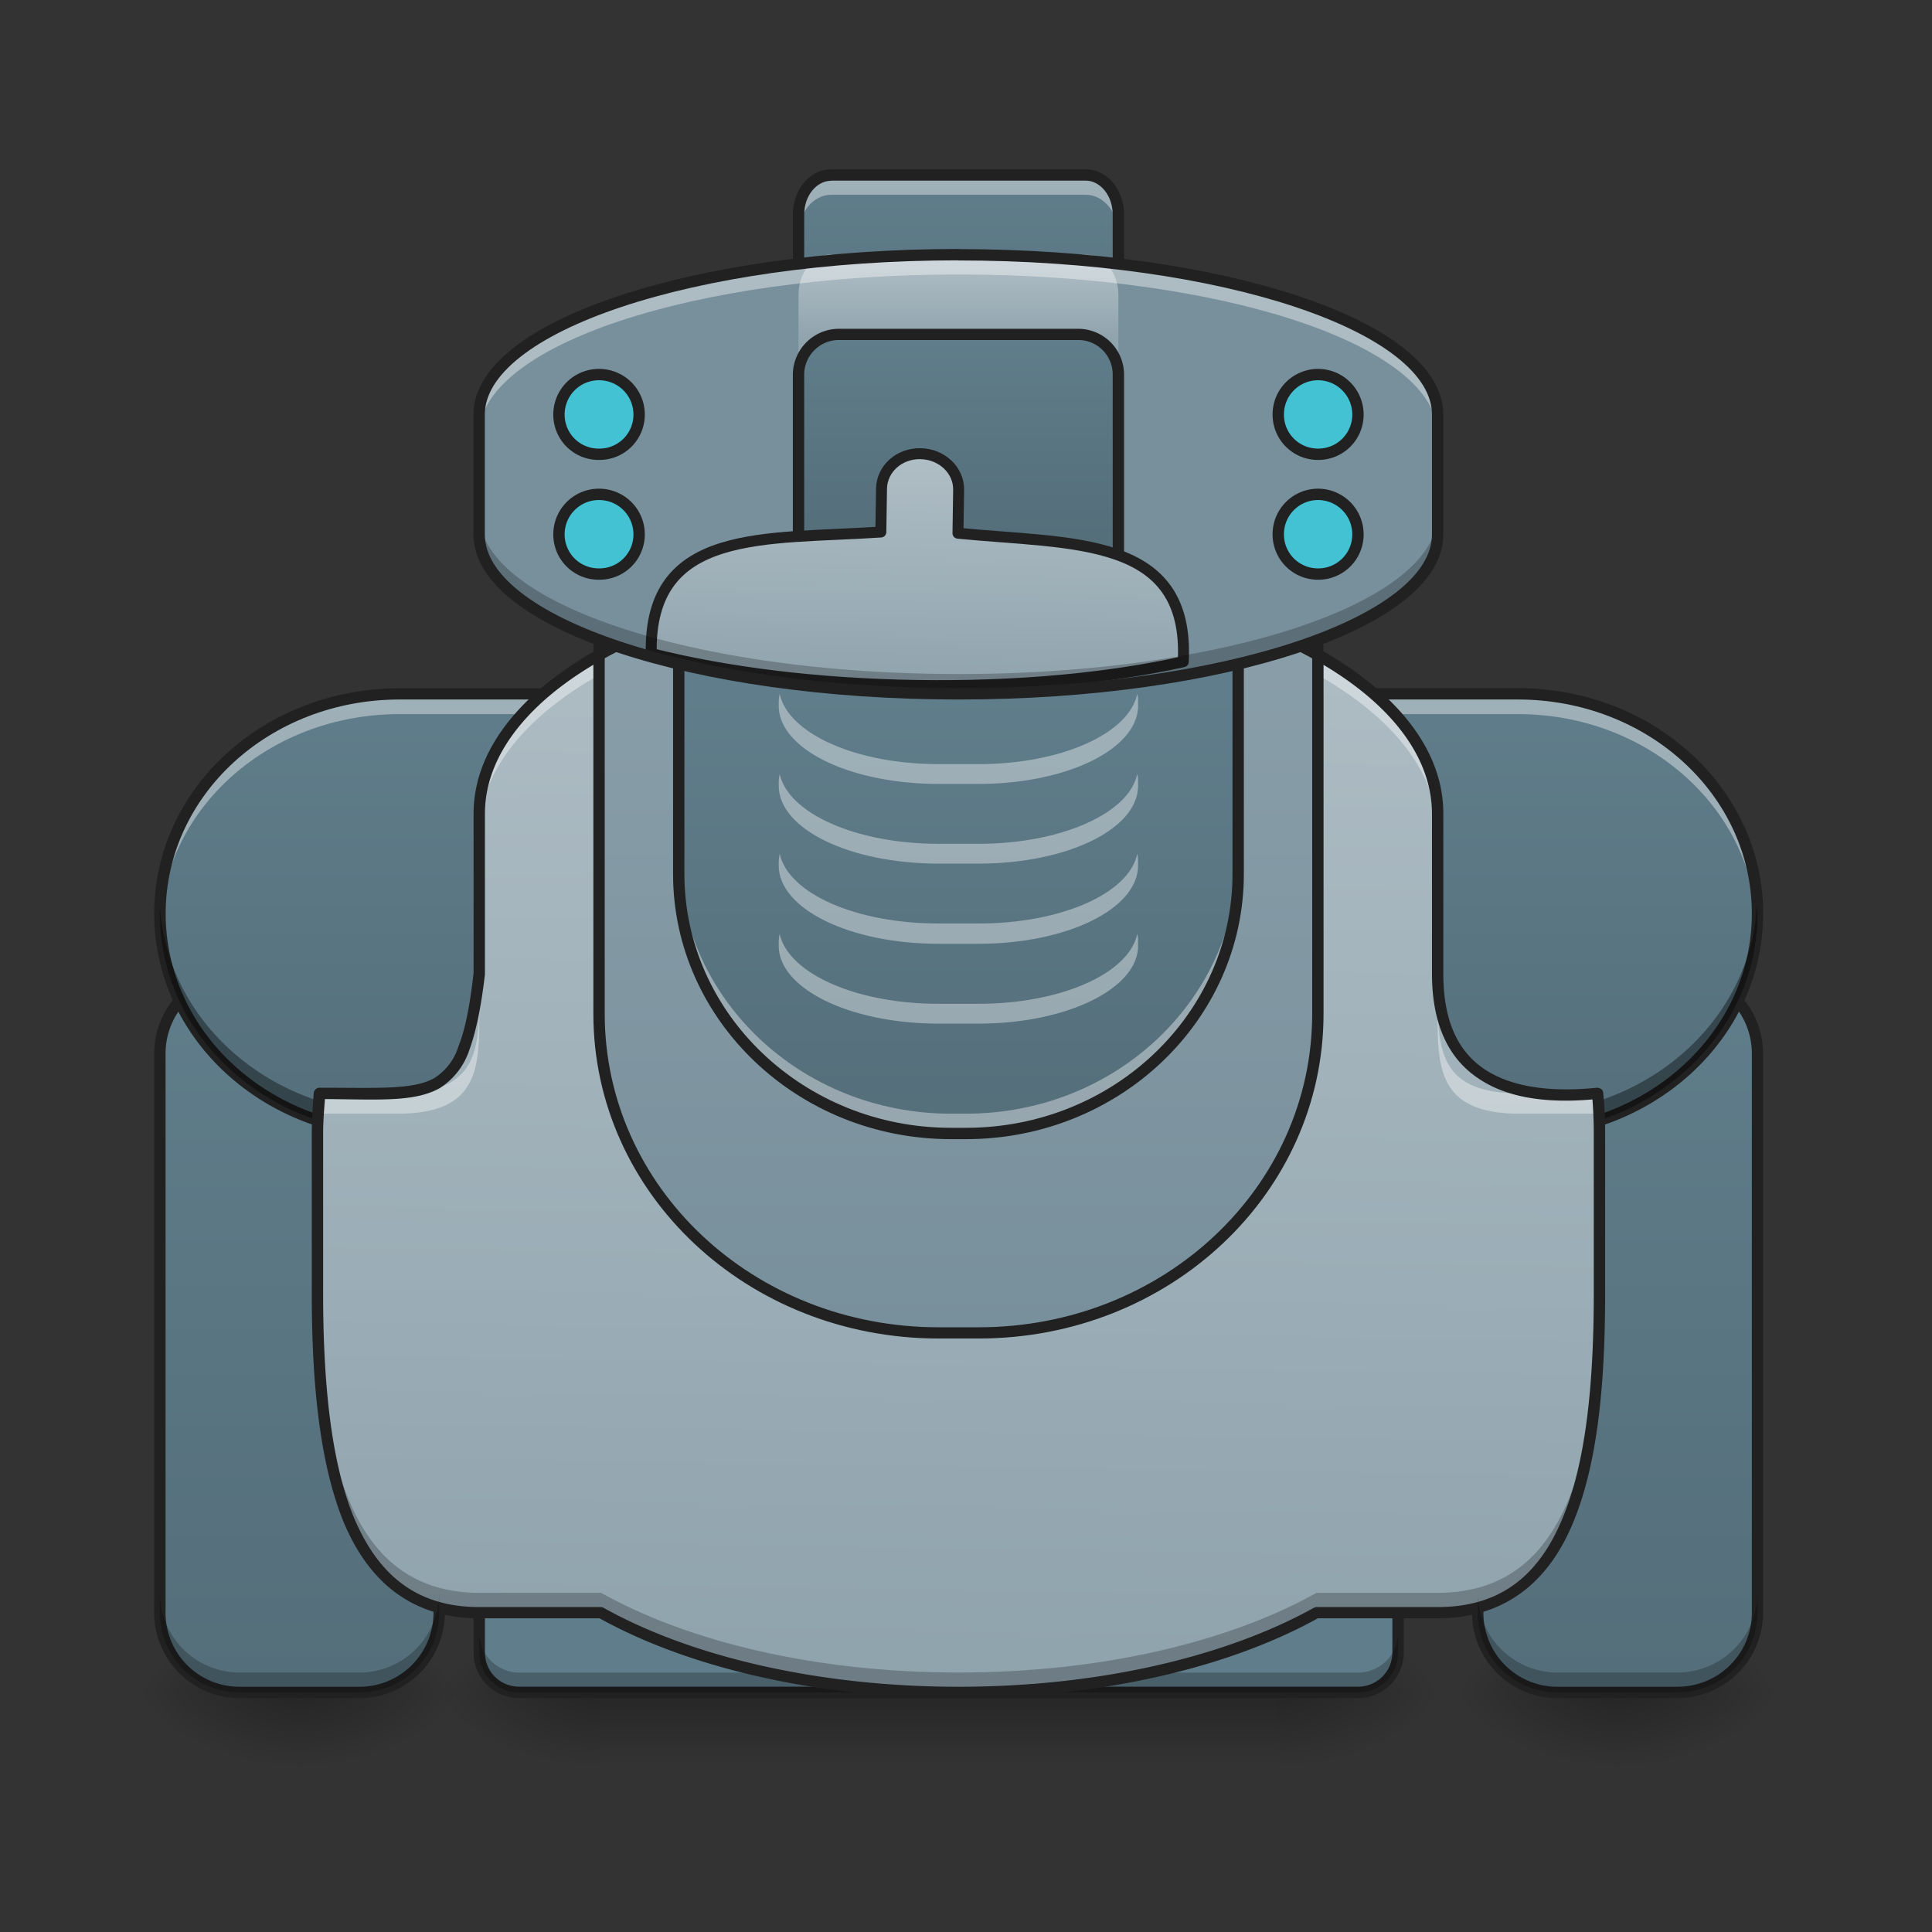 <svg xmlns="http://www.w3.org/2000/svg" width="16pt" height="16pt" viewBox="0 0 16 16"><rect x="0" y="0" width="16" height="16" fill="#333333" stroke="none"/><defs><linearGradient id="a" gradientUnits="userSpaceOnUse" x1="254" y1="233.5" x2="254" y2="254.667" gradientTransform="matrix(.031 0 0 .031 -1.323 6.72)"><stop offset="0" stop-opacity=".275"/><stop offset="1" stop-opacity="0"/></linearGradient><radialGradient id="b" gradientUnits="userSpaceOnUse" cx="450.909" cy="189.579" fx="450.909" fy="189.579" r="21.167" gradientTransform="matrix(0 -.039 -.07 0 23.75 31.798)"><stop offset="0" stop-opacity=".314"/><stop offset=".222" stop-opacity=".275"/><stop offset="1" stop-opacity="0"/></radialGradient><radialGradient id="c" gradientUnits="userSpaceOnUse" cx="450.909" cy="189.579" fx="450.909" fy="189.579" r="21.167" gradientTransform="matrix(0 .039 .07 0 -8.204 -3.764)"><stop offset="0" stop-opacity=".314"/><stop offset=".222" stop-opacity=".275"/><stop offset="1" stop-opacity="0"/></radialGradient><radialGradient id="d" gradientUnits="userSpaceOnUse" cx="450.909" cy="189.579" fx="450.909" fy="189.579" r="21.167" gradientTransform="matrix(0 -.039 .07 0 -8.204 31.798)"><stop offset="0" stop-opacity=".314"/><stop offset=".222" stop-opacity=".275"/><stop offset="1" stop-opacity="0"/></radialGradient><radialGradient id="e" gradientUnits="userSpaceOnUse" cx="450.909" cy="189.579" fx="450.909" fy="189.579" r="21.167" gradientTransform="matrix(0 .039 -.07 0 23.75 -3.764)"><stop offset="0" stop-opacity=".314"/><stop offset=".222" stop-opacity=".275"/><stop offset="1" stop-opacity="0"/></radialGradient><radialGradient id="f" gradientUnits="userSpaceOnUse" cx="450.909" cy="189.579" fx="450.909" fy="189.579" r="21.167" gradientTransform="matrix(0 -.039 -.07 0 15.646 31.798)"><stop offset="0" stop-opacity=".314"/><stop offset=".222" stop-opacity=".275"/><stop offset="1" stop-opacity="0"/></radialGradient><radialGradient id="g" gradientUnits="userSpaceOnUse" cx="450.909" cy="189.579" fx="450.909" fy="189.579" r="21.167" gradientTransform="matrix(0 .039 .07 0 -10.685 -3.764)"><stop offset="0" stop-opacity=".314"/><stop offset=".222" stop-opacity=".275"/><stop offset="1" stop-opacity="0"/></radialGradient><radialGradient id="h" gradientUnits="userSpaceOnUse" cx="450.909" cy="189.579" fx="450.909" fy="189.579" r="21.167" gradientTransform="matrix(0 -.039 .07 0 -10.685 31.798)"><stop offset="0" stop-opacity=".314"/><stop offset=".222" stop-opacity=".275"/><stop offset="1" stop-opacity="0"/></radialGradient><radialGradient id="i" gradientUnits="userSpaceOnUse" cx="450.909" cy="189.579" fx="450.909" fy="189.579" r="21.167" gradientTransform="matrix(0 .039 -.07 0 15.646 -3.764)"><stop offset="0" stop-opacity=".314"/><stop offset=".222" stop-opacity=".275"/><stop offset="1" stop-opacity="0"/></radialGradient><linearGradient id="j" gradientUnits="userSpaceOnUse" x1="74.083" y1="233.5" x2="74.083" y2="43" gradientTransform="matrix(.031 0 0 .031 0 6.72)"><stop offset="0" stop-color="#546e7a"/><stop offset="1" stop-color="#607d8b"/></linearGradient><radialGradient id="k" gradientUnits="userSpaceOnUse" cx="450.909" cy="189.579" fx="450.909" fy="189.579" r="21.167" gradientTransform="matrix(0 -.039 -.07 0 26.561 31.798)"><stop offset="0" stop-opacity=".314"/><stop offset=".222" stop-opacity=".275"/><stop offset="1" stop-opacity="0"/></radialGradient><radialGradient id="l" gradientUnits="userSpaceOnUse" cx="450.909" cy="189.579" fx="450.909" fy="189.579" r="21.167" gradientTransform="matrix(0 .039 .07 0 .23 -3.764)"><stop offset="0" stop-opacity=".314"/><stop offset=".222" stop-opacity=".275"/><stop offset="1" stop-opacity="0"/></radialGradient><radialGradient id="m" gradientUnits="userSpaceOnUse" cx="450.909" cy="189.579" fx="450.909" fy="189.579" r="21.167" gradientTransform="matrix(0 -.039 .07 0 .23 31.798)"><stop offset="0" stop-opacity=".314"/><stop offset=".222" stop-opacity=".275"/><stop offset="1" stop-opacity="0"/></radialGradient><radialGradient id="n" gradientUnits="userSpaceOnUse" cx="450.909" cy="189.579" fx="450.909" fy="189.579" r="21.167" gradientTransform="matrix(0 .039 -.07 0 26.561 -3.764)"><stop offset="0" stop-opacity=".314"/><stop offset=".222" stop-opacity=".275"/><stop offset="1" stop-opacity="0"/></radialGradient><linearGradient id="o" gradientUnits="userSpaceOnUse" x1="433.917" y1="233.5" x2="433.917" y2="43" gradientTransform="matrix(.031 0 0 .031 0 6.72)"><stop offset="0" stop-color="#546e7a"/><stop offset="1" stop-color="#607d8b"/></linearGradient><linearGradient id="p" gradientUnits="userSpaceOnUse" x1="254" y1="95.917" x2="254" y2="-31.083" gradientTransform="matrix(.031 0 0 .031 0 6.72)"><stop offset="0" stop-color="#546e7a"/><stop offset="1" stop-color="#607d8b"/></linearGradient><linearGradient id="q" gradientUnits="userSpaceOnUse" x1="960" y1="1695.118" x2="960" y2="575.118" gradientTransform="rotate(.882) scale(.008)"><stop offset="0" stop-color="#90a4ae"/><stop offset="1" stop-color="#b0bec5"/></linearGradient><linearGradient id="r" gradientUnits="userSpaceOnUse" x1="254" y1="138.25" x2="254" y2="-126.333" gradientTransform="matrix(.031 0 0 .031 0 6.72)"><stop offset="0" stop-color="#78909c"/><stop offset="1" stop-color="#90a4ae"/></linearGradient><linearGradient id="s" gradientUnits="userSpaceOnUse" x1="254" y1="85.333" x2="254" y2="-31.083" gradientTransform="matrix(.031 0 0 .031 0 6.72)"><stop offset="0" stop-color="#546e7a"/><stop offset="1" stop-color="#607d8b"/></linearGradient><linearGradient id="t" gradientUnits="userSpaceOnUse" x1="254" y1="-94.583" x2="254" y2="-168.667" gradientTransform="matrix(.031 0 0 .031 0 6.72)"><stop offset="0" stop-color="#546e7a"/><stop offset="1" stop-color="#607d8b"/></linearGradient><linearGradient id="u" gradientUnits="userSpaceOnUse" x1="254" y1="-126.333" x2="254" y2="-147.5" gradientTransform="matrix(.031 0 0 .031 0 6.72)"><stop offset="0" stop-color="#90a4ae"/><stop offset="1" stop-color="#b0bec5"/></linearGradient><linearGradient id="v" gradientUnits="userSpaceOnUse" x1="254" y1="-73.417" x2="254" y2="-126.333" gradientTransform="matrix(.031 0 0 .031 0 6.72)"><stop offset="0" stop-color="#546e7a"/><stop offset="1" stop-color="#607d8b"/></linearGradient><linearGradient id="w" gradientUnits="userSpaceOnUse" x1="960" y1="695.118" x2="960" y2="455.118"><stop offset="0" stop-color="#90a4ae"/><stop offset="1" stop-color="#b0bec5"/></linearGradient></defs><path d="M4.96 14.016h5.626v.664H4.96zm0 0" fill="url(#a)"/><path d="M10.586 14.016h1.32v-.66h-1.32zm0 0" fill="url(#b)"/><path d="M4.96 14.016H3.638v.664H4.96zm0 0" fill="url(#c)"/><path d="M4.96 14.016H3.638v-.66H4.96zm0 0" fill="url(#d)"/><path d="M10.586 14.016h1.32v.664h-1.32zm0 0" fill="url(#e)"/><path d="M2.48 14.016h1.325v-.66H2.48zm0 0" fill="url(#f)"/><path d="M2.48 14.016H1.156v.664H2.48zm0 0" fill="url(#g)"/><path d="M2.48 14.016H1.156v-.66H2.48zm0 0" fill="url(#h)"/><path d="M2.48 14.016h1.325v.664H2.48zm0 0" fill="url(#i)"/><path d="M1.984 8.063h.993a.66.66 0 0 1 .66.664v4.628c0 .368-.293.66-.66.66h-.993a.66.66 0 0 1-.66-.66V8.727c0-.368.297-.665.66-.665zm0 0" fill="url(#j)"/><path d="M1.984 8.016a.708.708 0 0 0-.707.71v4.63c0 .39.317.707.707.707h.993c.39 0 .707-.317.707-.708V8.727a.708.708 0 0 0-.707-.711zm0 .093h.993c.34 0 .613.274.613.618v4.628c0 .34-.274.614-.613.614h-.993a.612.612 0 0 1-.613-.614V8.727c0-.344.274-.618.613-.618zm0 0" fill="#212121"/><path d="M13.395 14.016h1.324v-.66h-1.324zm0 0" fill="url(#k)"/><path d="M13.395 14.016h-1.32v.664h1.32zm0 0" fill="url(#l)"/><path d="M13.395 14.016h-1.32v-.66h1.32zm0 0" fill="url(#m)"/><path d="M13.395 14.016h1.324v.664h-1.324zm0 0" fill="url(#n)"/><path d="M12.898 8.063h.993c.367 0 .664.296.664.664v4.628a.66.66 0 0 1-.664.66h-.993a.66.66 0 0 1-.66-.66V8.727c0-.368.297-.665.66-.665zm0 0" fill="url(#o)"/><path d="M12.898 8.016a.708.708 0 0 0-.707.71v4.63c0 .39.317.707.707.707h.993c.394 0 .71-.317.71-.708V8.727a.709.709 0 0 0-.71-.711zm0 .093h.993c.343 0 .617.274.617.618v4.628c0 .34-.274.614-.617.614h-.993a.612.612 0 0 1-.613-.614V8.727c0-.344.274-.618.613-.618zm0 0" fill="#212121"/><path d="M3.309 5.746h9.261c1.094 0 1.985.816 1.985 1.82s-.89 1.82-1.985 1.82H3.31c-1.098 0-1.985-.816-1.985-1.82 0-1.003.887-1.82 1.985-1.82zm0 0" fill="url(#p)"/><path d="M4.3 12.031h6.946c.184 0 .332.149.332.332v1.325a.33.33 0 0 1-.332.328H4.301a.33.33 0 0 1-.332-.329v-1.324c0-.183.148-.332.332-.332zm0 0" fill="#607d8b"/><path d="M3.309 5.746c-1.102 0-1.985.813-1.985 1.82v.082c.047-.968.914-1.734 1.985-1.734h9.261c1.067 0 1.934.766 1.98 1.734 0-.027.005-.054.005-.082 0-1.007-.887-1.82-1.985-1.82zm0 0" fill="#fff" fill-opacity=".392"/><path d="M3.309 5.7c-1.125 0-2.032.831-2.032 1.866 0 1.036.907 1.868 2.032 1.868h9.261c1.121 0 2.032-.832 2.032-1.868 0-1.035-.91-1.867-2.032-1.867zm0 .093h9.261c1.075 0 1.938.793 1.938 1.773 0 .98-.863 1.774-1.938 1.774H3.31c-1.079 0-1.938-.793-1.938-1.774 0-.98.86-1.773 1.938-1.773zm0 0" fill="#212121"/><path d="M1.324 7.484v.082c0 1.008.883 1.82 1.985 1.82h9.261c1.098 0 1.985-.812 1.985-1.82 0-.027-.004-.054-.004-.082-.047.97-.914 1.739-1.98 1.739H3.308c-1.07 0-1.938-.77-1.985-1.739zm0 0" fill-opacity=".392"/><path d="M4.3 11.984a.38.38 0 0 0-.378.38v1.323c0 .208.168.376.379.376h6.945a.378.378 0 0 0 .379-.376v-1.324a.382.382 0 0 0-.379-.379zm0 .094h6.946c.156 0 .285.129.285.285v1.325a.283.283 0 0 1-.285.28H4.301a.281.281 0 0 1-.285-.28v-1.325c0-.156.125-.285.285-.285zm0 0" fill="#212121"/><path d="M3.969 13.52v.168c0 .183.148.328.332.328h6.945a.328.328 0 0 0 .332-.329v-.167a.332.332 0 0 1-.332.332H4.301a.332.332 0 0 1-.332-.332zm0 0" fill-opacity=".235"/><path d="M7.938 4.754c-2.2 0-3.97.887-3.97 1.984v1.324c-.128 1.094-.37.993-1.323.993-.008.11-.016.218-.016.332v1.324c0 1.465.242 2.644 1.34 2.644h1.008c.726.407 1.78.66 2.96.66s2.239-.253 2.965-.66h1.004c1.102 0 1.34-1.18 1.34-2.644V9.387a3.1 3.1 0 0 0-.016-.332c-.855.086-1.324-.227-1.324-.992V6.737c0-1.097-1.77-1.984-3.969-1.984zm0 0" fill="url(#q)"/><path d="M7.938 4.754c-2.2 0-3.97.887-3.97 1.984v.168c0-1.101 1.77-1.984 3.97-1.984 2.199 0 3.968.883 3.968 1.984v-.168c0-1.097-1.77-1.984-3.969-1.984zm-3.97 3.59c-.003.414-.073.71-.675.71h-.648c-.008.11-.016.22-.016.333v.164c0-.11.008-.223.016-.328h.648c.68 0 .68-.383.676-.88zm7.938 0c-.004.496-.004.879.68.879h.644c.012.105.016.218.016.328v-.164a3.1 3.1 0 0 0-.016-.332h-.644c-.606 0-.672-.297-.68-.711zm0 0" fill="#fff" fill-opacity=".392"/><path d="M7.773 2.77h.332c1.551 0 2.81 1.187 2.81 2.648v2.977c0 1.46-1.259 2.644-2.81 2.644h-.332c-1.554 0-2.812-1.184-2.812-2.644V5.418c0-1.461 1.258-2.648 2.812-2.648zm0 0" fill="url(#r)"/><path d="M7.875 2.77H8c1.246 0 2.254.964 2.254 2.152v2.316c0 1.184-1.008 2.149-2.254 2.149h-.125c-1.242 0-2.254-.965-2.254-2.149V4.922c0-1.188 1.012-2.152 2.254-2.152zm0 0" fill="url(#s)"/><path d="M7.773 2.723c-1.582 0-2.859 1.203-2.859 2.695v2.977c0 1.492 1.277 2.69 2.86 2.69h.331c1.579 0 2.856-1.198 2.856-2.69V5.418c0-1.492-1.277-2.695-2.856-2.695zm0 .093h.332c1.532 0 2.762 1.16 2.762 2.602v2.977c0 1.437-1.23 2.597-2.762 2.597h-.332c-1.535 0-2.765-1.16-2.765-2.597V5.418c0-1.441 1.23-2.602 2.765-2.602zm0 0" fill="#212121"/><path d="M3.969 7.898V8.18c.004-.09 0-.184 0-.282zm7.937 0V8.063zM2.63 10.543v.168c0 1.465.242 2.644 1.34 2.644h1.008c.726.407 1.78.66 2.96.66s2.239-.253 2.965-.66h1.004c1.102 0 1.34-1.18 1.34-2.644v-.168c0 1.469-.238 2.648-1.34 2.648h-1.004c-.726.407-1.785.66-2.964.66-1.18 0-2.235-.253-2.961-.66H3.969c-1.098 0-1.34-1.18-1.34-2.648zm0 0" fill-opacity=".235"/><path d="M6.883 1.45h2.11c.148 0 .269.148.269.327v3.145c0 .183-.121.328-.27.328h-2.11c-.148 0-.269-.145-.269-.328V1.777c0-.18.121-.328.27-.328zm0 0" fill="url(#t)"/><path d="M6.883 1.45c-.149 0-.27.144-.27.327v.168c0-.183.121-.332.27-.332h2.11c.148 0 .269.149.269.332v-.168c0-.183-.121-.328-.27-.328zm0 0" fill="#fff" fill-opacity=".392"/><path d="M7.938 4.707c-1.106 0-2.102.223-2.829.586-.726.363-1.187.871-1.187 1.445v1.32c-.031.274-.07.47-.125.606a.475.475 0 0 1-.203.266c-.176.097-.469.078-.95.078-.023 0-.042.02-.046.043-.008.11-.016.222-.016.336v1.324c0 .734.063 1.398.262 1.89.203.489.558.801 1.125.801h.996c.734.407 1.793.66 2.973.66 1.183 0 2.242-.253 2.976-.66h.992c.567 0 .926-.312 1.125-.8.203-.493.262-1.157.262-1.891V9.387c0-.114-.004-.227-.016-.336 0-.012-.007-.024-.015-.031a.063.063 0 0 0-.035-.012c-.422.043-.743-.016-.954-.168-.21-.152-.32-.402-.32-.777V6.737c0-.574-.457-1.082-1.183-1.445-.727-.363-1.727-.586-2.832-.586zm0 .094c1.093 0 2.082.222 2.789.578.707.351 1.132.836 1.132 1.36v1.324c0 .394.121.68.36.851.23.168.554.227.969.191.007.094.011.188.011.282v1.324c0 .73-.062 1.387-.254 1.851-.191.47-.504.747-1.039.747h-1.004c-.007 0-.015.004-.023.007-.719.399-1.766.653-2.941.653-1.172 0-2.223-.254-2.938-.653a.056.056 0 0 0-.023-.007H3.969c-.531 0-.844-.278-1.04-.746-.19-.465-.253-1.122-.253-1.852V9.387c0-.098.008-.192.015-.285.446.003.739.027.95-.09a.595.595 0 0 0 .246-.317c.054-.148.097-.351.129-.625V6.738c0-.523.425-1.008 1.132-1.36.711-.355 1.696-.577 2.79-.577zm0 0" fill="#212121"/><path d="M5.621 7.07v.168c0 1.188 1.008 2.149 2.254 2.149H8c1.25 0 2.254-.961 2.254-2.149V7.07c0 1.192-1.004 2.153-2.254 2.153h-.125c-1.246 0-2.254-.961-2.254-2.153zm0 0" fill="#fff" fill-opacity=".392"/><path d="M6.883 1.402c-.18 0-.317.172-.317.375v3.145c0 .203.137.375.317.375h2.11c.179 0 .316-.172.316-.375V1.777c0-.203-.137-.375-.317-.375zm0 .094h2.11c.116 0 .222.121.222.281v3.145c0 .16-.106.281-.223.281h-2.11c-.116 0-.222-.121-.222-.281V1.777c0-.16.106-.28.223-.28zm0 0" fill="#212121"/><path d="M7.875 2.77H8c1.246 0 2.254.964 2.254 2.152v2.316c0 1.184-1.008 2.149-2.254 2.149h-.125c-1.242 0-2.254-.965-2.254-2.149V4.922c0-1.188 1.012-2.152 2.254-2.152zm0 0" fill="none" stroke-width=".094" stroke-linecap="round" stroke-linejoin="round" stroke="#212121"/><path d="M7.938 2.11c2.19 0 3.968.593 3.968 1.324v.992c0 .73-1.777 1.32-3.969 1.32-2.19 0-3.968-.59-3.968-1.32v-.992c0-.73 1.777-1.325 3.969-1.325zm0 0" fill="#78909c"/><path d="M6.883 2.11h2.11c.148 0 .269.148.269.331v2.313c0 .184-.121.332-.27.332h-2.11c-.148 0-.269-.149-.269-.332V2.44c0-.183.121-.332.27-.332zm0 0" fill="url(#u)"/><path d="M10.914 3.102c.184 0 .332.148.332.332a.328.328 0 0 1-.332.328.328.328 0 0 1-.328-.328.33.33 0 0 1 .328-.332zm0 0M10.914 4.094c.184 0 .332.148.332.332a.328.328 0 0 1-.332.328.328.328 0 0 1-.328-.328.33.33 0 0 1 .328-.332zm0 0" fill="#3acbdd" fill-opacity=".851" stroke-width=".094" stroke-linecap="round" stroke-linejoin="round" stroke="#212121"/><path d="M6.457 5.746a.43.43 0 0 0-.008.07v.028c0 .36.59.648 1.324.648h.332c.73 0 1.32-.289 1.32-.648v-.028c0-.023 0-.046-.007-.07-.066.328-.629.582-1.313.582h-.332c-.687 0-1.246-.254-1.316-.582zm0 0" fill="#fff" fill-opacity=".392"/><path d="M6.945 2.77H8.93c.183 0 .332.148.332.332v1.984a.332.332 0 0 1-.332.332H6.945a.332.332 0 0 1-.332-.332V3.102c0-.184.149-.332.332-.332zm0 0" fill="url(#v)"/><path d="M6.945 2.723a.382.382 0 0 0-.379.379v1.984c0 .207.172.379.38.379H8.93a.38.38 0 0 0 .379-.38V3.103a.38.38 0 0 0-.38-.38zm0 .093H8.93c.16 0 .285.13.285.286v1.984c0 .16-.125.285-.285.285H6.945a.284.284 0 0 1-.285-.285V3.102c0-.157.13-.286.285-.286zm0 0" fill="#212121"/><path d="M959.908 454.917c-22.202 0-39.68 16.534-39.68 36.847v44.878c-119.517 9.92-240.45-1.417-235.726 129.436 77.945 18.424 172.896 28.816 275.406 28.816 102.983 0 197.934-10.392 275.407-28.816 4.724-130.853-115.737-119.516-235.253-129.436v-44.878c0-20.313-17.951-36.847-40.154-36.847zm0 0" transform="rotate(.882) scale(.008)" fill="url(#w)" stroke-width="11.339" stroke-linecap="round" stroke-linejoin="round" stroke="#212121"/><path d="M4.96 3.102c.185 0 .333.148.333.332a.328.328 0 0 1-.332.328.328.328 0 0 1-.332-.328c0-.184.148-.332.332-.332zm0 0M4.96 4.094c.185 0 .333.148.333.332a.328.328 0 0 1-.332.328.328.328 0 0 1-.332-.328c0-.184.148-.332.332-.332zm0 0" fill="#3acbdd" fill-opacity=".851" stroke-width=".094" stroke-linecap="round" stroke-linejoin="round" stroke="#212121"/><path d="M7.938 2.11c-2.2 0-3.97.59-3.97 1.324v.164c0-.735 1.77-1.325 3.97-1.325 2.199 0 3.968.59 3.968 1.325v-.164c0-.735-1.77-1.325-3.969-1.325zm0 0" fill="#fff" fill-opacity=".392"/><path d="M7.938 5.746c-2.2 0-3.97-.59-3.97-1.32v-.168c0 .734 1.77 1.324 3.97 1.324 2.199 0 3.968-.59 3.968-1.324v.168c0 .73-1.77 1.32-3.969 1.32zm0 0M12.238 13.191v.164c0 .368.293.66.66.66h.993a.66.66 0 0 0 .664-.66v-.164c0 .364-.297.66-.664.66h-.993a.66.66 0 0 1-.66-.66zm0 0M1.324 13.191v.164c0 .368.293.66.66.66h.993c.367 0 .66-.292.66-.66v-.164a.66.66 0 0 1-.66.66h-.993a.66.66 0 0 1-.66-.66zm0 0" fill-opacity=".235"/><path d="M6.457 7.734a.344.344 0 0 0-.008.067v.031c0 .356.59.645 1.324.645h.332c.73 0 1.32-.29 1.32-.645v-.031c0-.024 0-.047-.007-.067-.066.325-.629.579-1.313.579h-.332c-.687 0-1.246-.254-1.316-.579zm0 0" fill="#fff" fill-opacity=".392"/><path d="M6.457 7.07c-.004.024-.008.047-.008.07v.028c0 .36.59.648 1.324.648h.332c.73 0 1.32-.289 1.32-.648v-.027c0-.024 0-.047-.007-.07-.066.327-.629.577-1.313.577h-.332c-.687 0-1.246-.25-1.316-.578zm0 0" fill="#fff" fill-opacity=".392"/><path d="M6.457 6.41c-.004.024-.008.043-.008.067v.03c0 .36.59.645 1.324.645h.332c.73 0 1.32-.285 1.32-.644v-.031c0-.024 0-.043-.007-.067-.066.324-.629.578-1.313.578h-.332c-.687 0-1.246-.254-1.316-.578zm0 0" fill="#fff" fill-opacity=".392"/><path d="M7.938 2.11c2.19 0 3.968.593 3.968 1.324v.992c0 .73-1.777 1.32-3.968 1.32-2.192 0-3.97-.59-3.97-1.32v-.992c0-.73 1.778-1.325 3.97-1.325zm0 0" fill="none" stroke-width=".094" stroke-linecap="round" stroke-linejoin="round" stroke="#212121"/></svg>